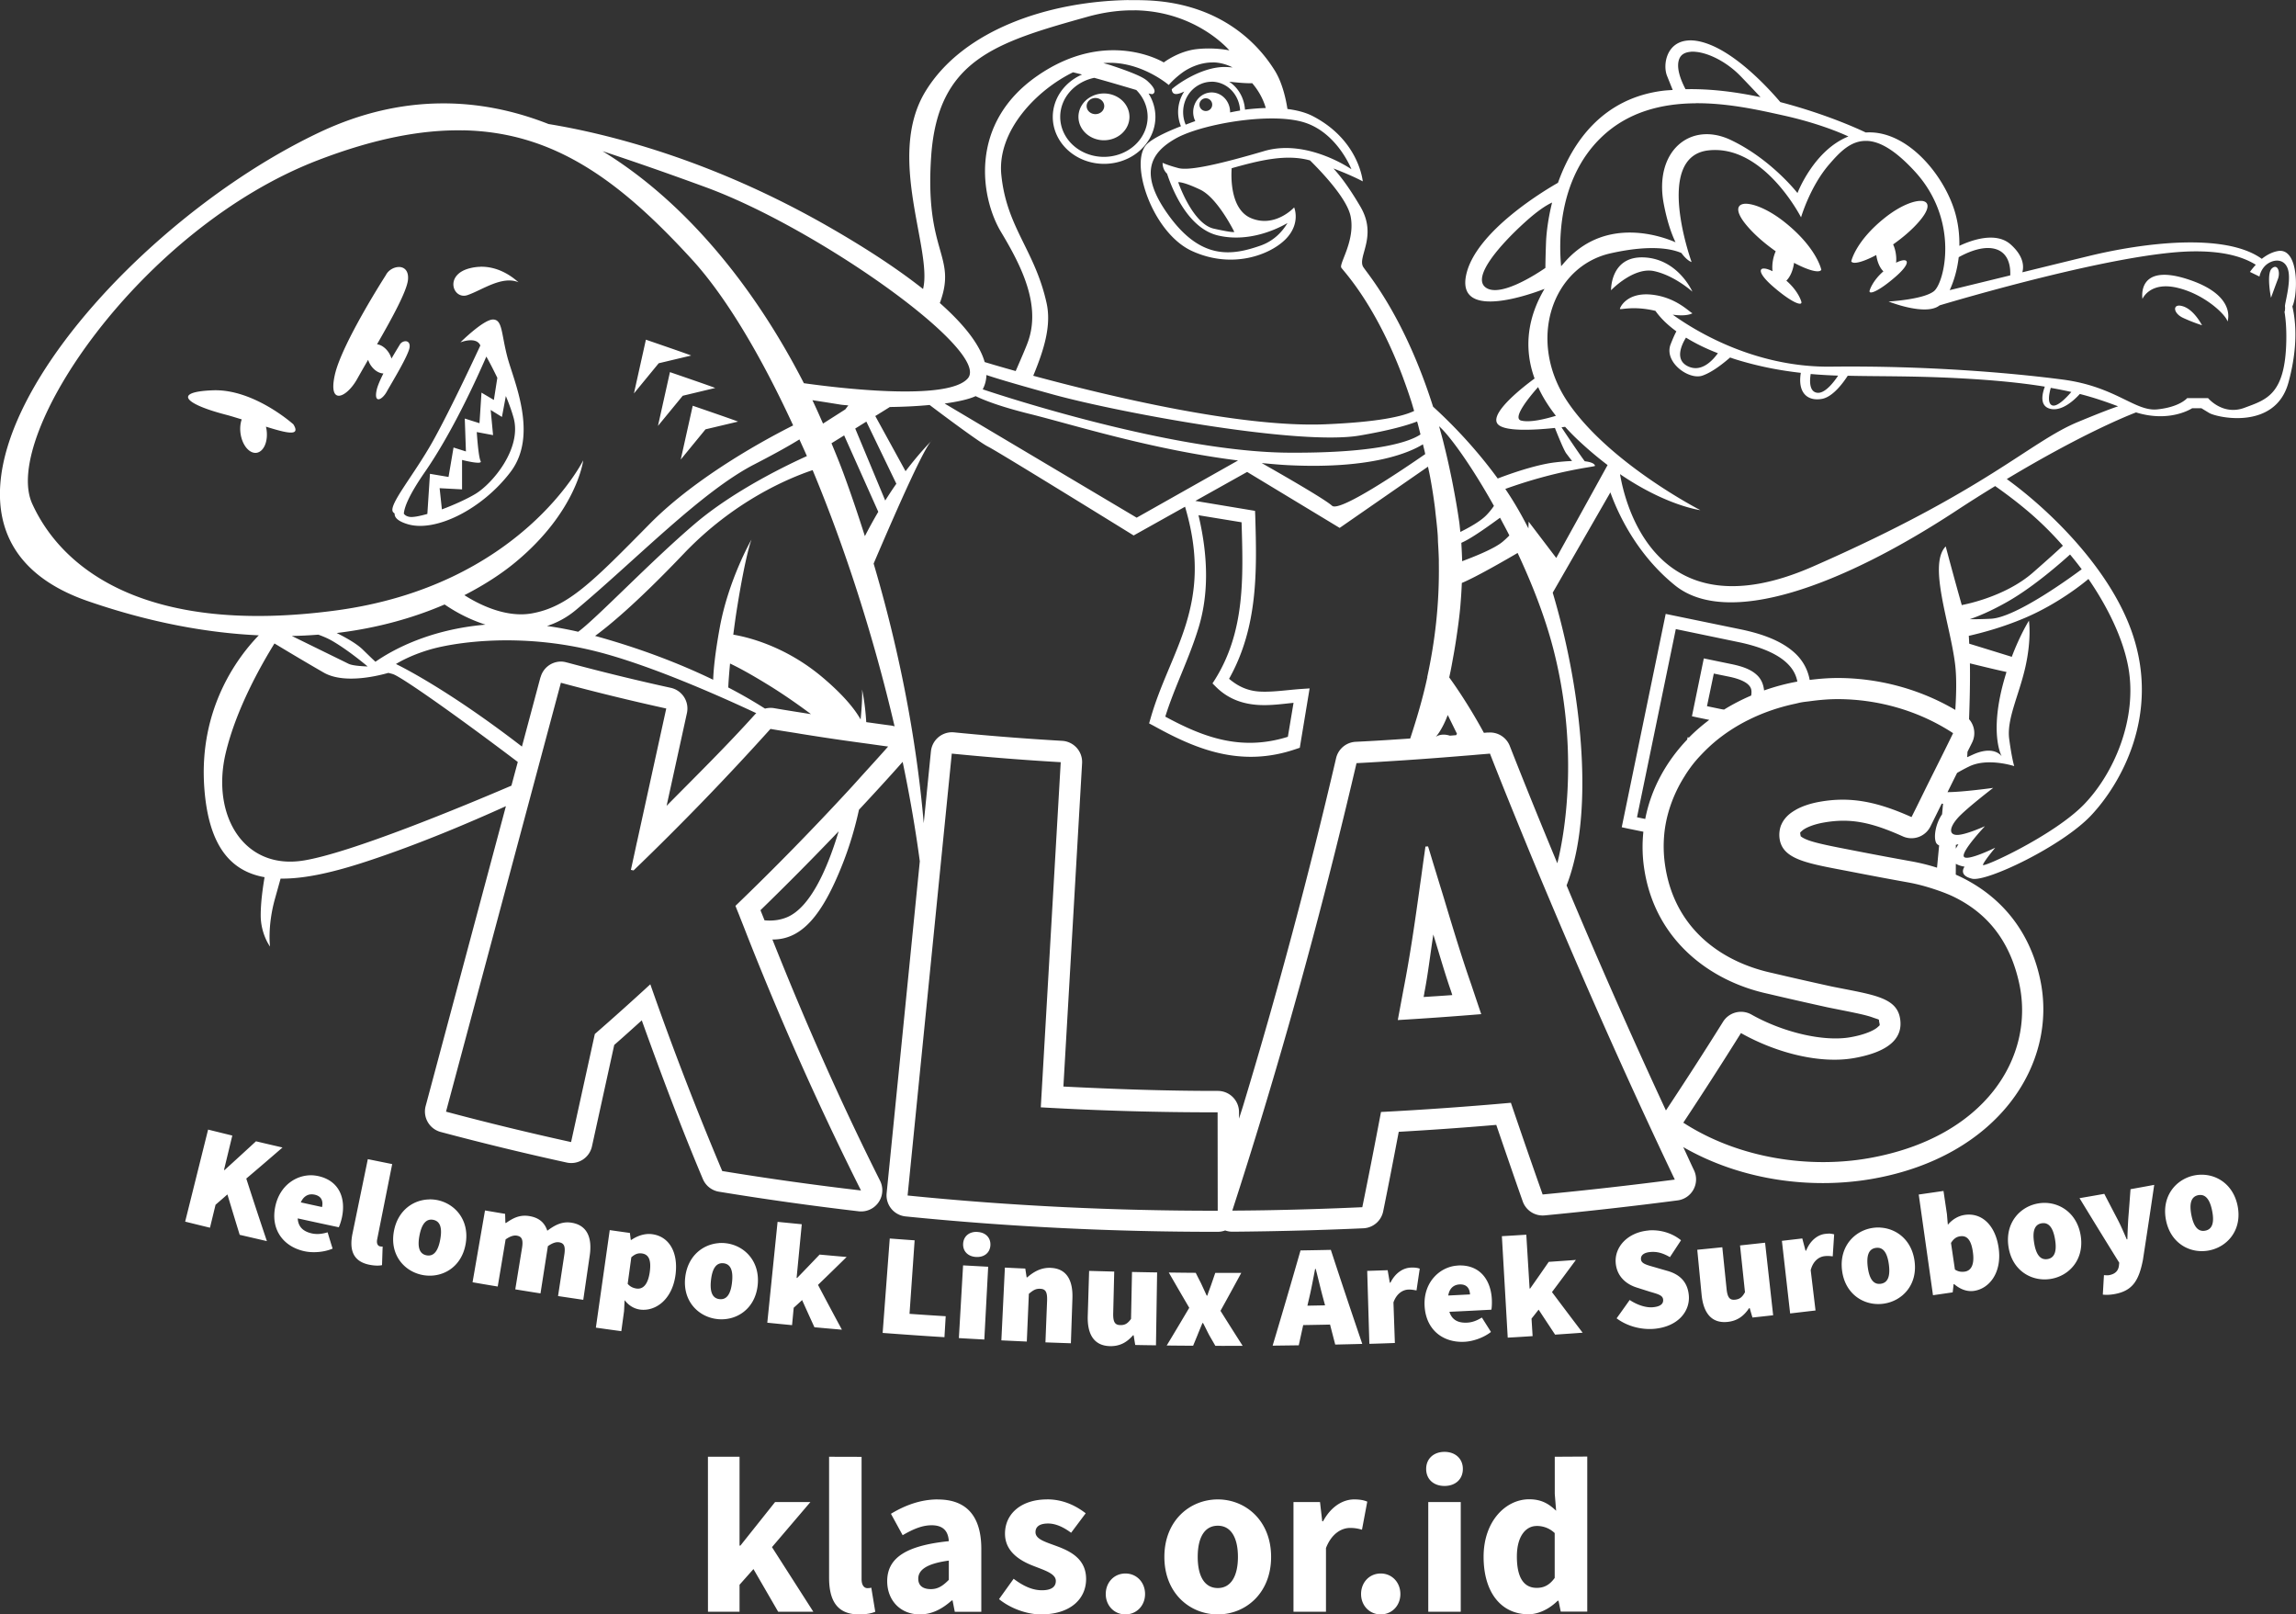 <?xml version="1.0" encoding="UTF-8" standalone="no"?>
<!-- Created with Inkscape (http://www.inkscape.org/) -->

<svg
   xmlns:dc="http://purl.org/dc/elements/1.1/"
   xmlns:cc="http://creativecommons.org/ns#"
   xmlns:rdf="http://www.w3.org/1999/02/22-rdf-syntax-ns#"
   xmlns:svg="http://www.w3.org/2000/svg"
   xmlns="http://www.w3.org/2000/svg"
   xmlns:sodipodi="http://sodipodi.sourceforge.net/DTD/sodipodi-0.dtd"
   xmlns:inkscape="http://www.inkscape.org/namespaces/inkscape"
   width="40.423mm"
   height="28.413mm"
   viewBox="0 0 40.423 28.413"
   version="1.1"
   id="svg8"
   inkscape:version="0.92.4 5da689c313, 2019-01-14"
   sodipodi:docname="model-2-monochrome.svg"
   inkscape:export-filename="./logo-putih.png"
   inkscape:export-xdpi="1885.0592"
   inkscape:export-ydpi="1885.0592">
  <rect x="0" y="0" width="40.423" height="28.413" fill="#333333" stroke="none"/>
  <defs
     id="defs2">
    <inkscape:path-effect
       effect="bend_path"
       id="path-effect2749"
       is_visible="true"
       bendpath="m 63.6,408.875 c 82.096,19.663 164.664,17.377 246.875,0"
       prop_scale="1"
       scale_y_rel="false"
       vertical="false"
       bendpath-nodetypes="cc" />
    <inkscape:path-effect
       effect="bend_path"
       id="path-effect1322"
       is_visible="true"
       bendpath="m 31.355,355.976 c 66.115,17.68 130.255,13.638 193.523,0"
       prop_scale="1"
       scale_y_rel="false"
       vertical="false"
       bendpath-nodetypes="cc" />
    <clipPath
       clipPathUnits="userSpaceOnUse"
       id="clipPath2047">
      <path
         style="fill:none;stroke:#000000;stroke-width:0.265px;stroke-linecap:butt;stroke-linejoin:miter;stroke-opacity:1"
         d="m -184.416,160.425 c 0,0 22.718,-8.553 39.823,-5.88 17.105,2.673 31.805,4.811 33.676,5.345 1.871,0.535 10.958,-0.802 11.76,-7.216 0.802,-6.414 1.871,-27.796 -4.811,-36.883 -6.682,-9.087 -32.874,-31.271 -32.874,-31.271 0,0 -11.225,-3.742 -16.571,-1.604 -5.345,2.138 -24.856,5.613 -26.192,15.234 -1.336,9.622 -0.535,12.562 -4.544,24.322 -4.009,11.76 -10.424,23.252 -9.087,26.46 1.336,3.207 2.673,9.622 4.811,11.76 2.138,2.138 4.009,-0.267 4.009,-0.267 z"
         id="path2049"
         inkscape:connector-curvature="0" />
    </clipPath>
  </defs>
  <sodipodi:namedview
     id="base"
     pagecolor="#ffffff"
     bordercolor="#666666"
     borderopacity="1.0"
     inkscape:pageopacity="0.0"
     inkscape:pageshadow="2"
     inkscape:zoom="1.7787898"
     inkscape:cx="-32.498379"
     inkscape:cy="-16.704545"
     inkscape:document-units="mm"
     inkscape:current-layer="layer1"
     showgrid="false"
     inkscape:window-width="1346"
     inkscape:window-height="724"
     inkscape:window-x="6"
     inkscape:window-y="30"
     inkscape:window-maximized="1"
     inkscape:snap-global="false"
     inkscape:pagecheckerboard="true" />
  <g
     inkscape:label="Layer 1"
     inkscape:groupmode="layer"
     id="layer1"
     transform="translate(-159.097,-32.031)">
    <path
       style="display:inline;opacity:1;vector-effect:none;fill:#ffffff;fill-opacity:1;stroke:none;stroke-width:0.984;stroke-linecap:round;stroke-linejoin:round;stroke-miterlimit:4;stroke-dasharray:none;stroke-dashoffset:0;stroke-opacity:0.996;marker:none;paint-order:stroke fill markers"
       d="m 178.967,32.032 c -1.415,0.023 -2.92,0.527 -3.578,1.61 -0.696,1.145 0.131,2.793 -0.041,3.476 -0.395,-0.312 -0.917,-0.667 -1.622,-1.073 -2.094,-1.208 -3.936,-1.661 -4.972,-1.831 -0.612,-0.241 -1.248,-0.37 -1.899,-0.363 -0.695,0.007 -1.406,0.167 -2.122,0.504 -3.815,1.799 -7.957,6.922 -4.088,8.257 1.113,0.384 2.115,0.56 3.008,0.602 -0.343,0.353 -1.062,1.267 -0.959,2.684 0.074,1.023 0.463,1.467 1.061,1.573 -0.029,0.173 -0.068,0.434 -0.068,0.672 0,0.328 0.164,0.549 0.164,0.549 0,0 -0.048,-0.356 0.086,-0.838 0.088,-0.314 0.084,-0.3 0.1,-0.358 0.434,0.006 0.953,-0.117 1.529,-0.307 0.912,-0.3 1.815,-0.686 2.438,-0.968 l -1.413,5.278 a 0.373,0.373 0 0 0 0.266,0.457 c 0.736,0.196 1.476,0.376 2.218,0.538 a 0.373,0.373 0 0 0 0.444,-0.285 l 0.392,-1.785 c 0.164,-0.143 0.324,-0.288 0.485,-0.433 0.336,0.934 0.684,1.865 1.075,2.792 a 0.373,0.373 0 0 0 0.283,0.224 c 0.818,0.134 1.638,0.249 2.46,0.345 a 0.373,0.373 0 0 0 0.377,-0.538 c -0.704,-1.403 -1.328,-2.821 -1.895,-4.246 0.515,0.004 0.877,-0.424 1.232,-1.321 0.135,-0.341 0.226,-0.662 0.292,-0.963 0.26,-0.279 0.518,-0.559 0.769,-0.843 0.123,0.588 0.225,1.174 0.302,1.75 l -0.584,5.843 a 0.373,0.373 0 0 0 0.332,0.408 c 1.83,0.184 3.666,0.273 5.499,0.271 a 0.373,0.373 0 0 0 0.129,-0.024 0.373,0.373 0 0 0 0.128,0.022 c 0.192,-9.79e-4 0.382,-0.004 0.574,-0.007 0.578,-0.01 1.155,-0.027 1.731,-0.053 a 0.373,0.373 0 0 0 0.349,-0.298 c 0.095,-0.466 0.185,-0.933 0.274,-1.4 0.573,-0.033 1.146,-0.073 1.717,-0.122 0.154,0.449 0.308,0.899 0.466,1.347 a 0.373,0.373 0 0 0 0.388,0.246 c 0.783,-0.075 1.563,-0.163 2.339,-0.264 a 0.373,0.373 0 0 0 0.289,-0.529 c -0.065,-0.136 -0.126,-0.273 -0.19,-0.409 1.04,0.597 2.276,0.744 3.334,0.558 2.204,-0.389 3.272,-2.019 2.949,-3.515 -0.194,-0.899 -0.742,-1.508 -1.485,-1.839 l 0.001,-0.191 c 0.069,0.04 0.154,0.051 0.154,0.051 0,0 -0.121,0.151 0.132,0.212 0.253,0.061 1.583,-0.571 2.095,-1.114 0.512,-0.543 1.224,-1.76 0.724,-3.211 -0.386,-1.122 -1.439,-2.153 -2.208,-2.71 1.31,-0.786 2.103,-1.107 2.276,-1.173 0.6,0.186 0.987,-0.073 0.987,-0.073 h 0.164 l 0.135,0.082 c 0.135,0.082 1.166,0.313 1.397,-0.535 0.127,-0.464 0.164,-0.932 0.069,-1.339 0.019,-0.042 0.036,-0.101 0.048,-0.184 0.048,-0.342 -0.01,-0.844 -0.304,-0.791 -0.109,0.02 -0.204,0.075 -0.282,0.137 -0.001,-7.41e-4 -0.002,-0.001 -0.003,-0.002 -0.323,-0.231 -0.843,-0.301 -1.402,-0.285 -0.559,0.017 -1.157,0.12 -1.634,0.236 -0.428,0.104 -0.676,0.165 -1.177,0.288 0.027,-0.1 0.029,-0.279 -0.203,-0.488 -0.266,-0.24 -0.713,-0.069 -0.906,0.022 0.003,-0.176 -0.015,-0.362 -0.066,-0.553 -0.177,-0.662 -0.841,-1.492 -1.582,-1.442 -0.142,-0.068 -0.707,-0.326 -1.504,-0.535 -0.185,-0.217 -0.755,-0.85 -1.305,-1.035 -0.124,-0.042 -0.229,-0.056 -0.317,-0.05 l -5.3e-4,4.95e-4 c -0.382,0.025 -0.45,0.427 -0.372,0.623 0.065,0.161 0.077,0.192 0.1,0.248 -0.053,0.004 -0.105,0.006 -0.158,0.012 -1.075,0.129 -1.608,0.907 -1.862,1.622 -0.156,0.088 -1.48,0.854 -1.622,1.65 -0.139,0.783 1.183,0.296 1.385,0.217 -0.283,0.478 -0.379,1.015 -0.175,1.578 -0.164,0.12 -0.77,0.582 -0.661,0.784 0.087,0.16 0.664,0.123 1.019,0.086 0.022,0.055 0.151,0.384 0.201,0.45 0.029,0.038 0.067,0.089 0.101,0.132 -0.085,0.003 -0.181,0.01 -0.306,0.025 -0.234,0.028 -0.595,0.127 -1.003,0.283 -0.403,-0.553 -0.838,-0.992 -1.138,-1.264 -0.506,-1.592 -1.145,-2.328 -1.228,-2.457 -0.114,-0.176 0.258,-0.538 -0.052,-1.065 -0.231,-0.393 -0.389,-0.578 -0.474,-0.671 0.342,0.13 0.516,0.227 0.516,0.227 0,0 -0.062,-0.724 -0.879,-1.148 -0.128,-0.066 -0.281,-0.105 -0.447,-0.126 -0.014,-0.09 -0.07,-0.434 -0.225,-0.68 -0.176,-0.279 -0.801,-1.19 -2.293,-1.234 -0.093,-0.003 -0.187,-0.003 -0.281,-0.002 z m 0.107,0.18 c 1.088,0.016 1.667,0.706 1.667,0.706 0,0 -0.256,-0.058 -0.578,-0.022 -0.322,0.037 -0.577,0.234 -0.577,0.234 0,0 -0.995,-0.614 -2.223,0.234 -1.228,0.848 -0.994,2.164 -0.643,2.749 0.351,0.585 0.717,1.289 0.469,1.951 -0.037,0.1 -0.123,0.298 -0.21,0.498 -0.337,-0.094 -0.472,-0.136 -0.546,-0.158 -0.071,-0.253 -0.286,-0.594 -0.79,-1.04 0.003,-0.007 0.007,-0.015 0.009,-0.022 0.292,-0.819 -0.278,-0.863 -0.161,-2.559 0.117,-1.696 1.126,-2.003 2.749,-2.456 0.304,-0.085 0.583,-0.118 0.834,-0.114 z m 9.787,0.73 c 0.03,-0.003 0.062,-0.002 0.097,0.002 0.228,0.023 0.541,0.176 0.788,0.432 0.185,0.192 0.282,0.296 0.346,0.365 -0.422,-0.09 -0.874,-0.15 -1.32,-0.14 -0.072,-0.138 -0.184,-0.392 -0.101,-0.553 0.033,-0.064 0.101,-0.098 0.19,-0.105 z m -8.41,0.187 h 5e-4 c 0.109,9.89e-4 0.226,0.029 0.346,0.088 -0.043,-0.002 -0.076,-0.006 -0.13,-0.007 -0.455,-0.005 -0.925,0.368 -0.941,0.393 0.01,0.114 0.104,0.094 0.22,0.039 a 0.589,0.628 0 0 0 -0.108,0.361 0.589,0.628 0 0 0 0.05,0.25 c -0.283,0.109 -0.509,0.224 -0.601,0.317 -0.315,0.315 0.093,1.558 0.795,1.879 0.702,0.322 1.367,0.073 1.645,-0.204 0.278,-0.278 0.154,-0.563 0.154,-0.563 0,0 -0.332,0.365 -0.756,0.19 -0.373,-0.154 -0.354,-0.736 -0.344,-0.88 0.489,-0.137 0.958,-0.255 1.38,-0.137 0.237,0.235 0.656,0.684 0.715,0.988 0.083,0.424 -0.207,0.827 -0.165,0.899 0.03,0.053 0.598,0.626 1.089,1.941 h -5e-4 c 0.045,0.122 0.091,0.25 0.134,0.385 5e-4,0.002 9.7e-4,0.003 0.002,0.004 0.02,0.061 0.038,0.128 0.058,0.192 -0.199,0.098 -0.636,0.196 -1.559,0.235 -1.495,0.064 -3.838,-0.5 -5.147,-0.854 0.201,-0.485 0.32,-0.897 0.234,-1.283 -0.207,-0.931 -0.703,-1.324 -0.796,-2.254 -0.077,-0.772 0.621,-1.492 1.262,-1.804 0.05,0.011 0.104,0.025 0.159,0.039 a 0.903,0.827 0 0 0 -0.515,0.745 0.903,0.827 0 0 0 0.904,0.827 0.903,0.827 0 0 0 0.903,-0.827 0.903,0.827 0 0 0 -0.121,-0.412 c 0.04,0.01 0.067,0.014 0.071,0.011 0.109,-0.052 -0.072,-0.212 -0.072,-0.212 -0.052,-0.052 -0.129,-0.119 -0.677,-0.3 -0.041,-0.013 -0.079,-0.022 -0.118,-0.033 0.636,-0.059 1.152,0.385 1.152,0.385 0,0 0.083,-0.103 0.238,-0.217 0.097,-0.071 0.299,-0.182 0.542,-0.18 z m -2.089,0.272 c 0.272,0.075 0.541,0.155 0.74,0.214 a 0.769,0.704 0 0 1 0.2,0.472 0.769,0.704 0 0 1 -0.769,0.705 0.769,0.704 0 0 1 -0.77,-0.705 0.769,0.704 0 0 1 0.599,-0.686 z m 2.066,0.068 a 0.502,0.535 0 0 1 0.502,0.508 c -0.059,0.009 -0.117,0.021 -0.176,0.033 a 0.325,0.346 0 0 0 0,-0.006 0.325,0.346 0 0 0 -0.325,-0.346 0.325,0.346 0 0 0 -0.325,0.346 0.325,0.346 0 0 0 0.037,0.159 c -0.061,0.02 -0.112,0.041 -0.169,0.062 a 0.502,0.535 0 0 1 -0.045,-0.22 0.502,0.535 0 0 1 0.502,-0.535 z m 0.308,0 c 0.152,0.016 0.304,0.031 0.407,0.026 0.145,0.169 0.21,0.335 0.239,0.437 -0.12,0.004 -0.242,0.013 -0.366,0.029 a 0.589,0.628 0 0 0 -0.28,-0.493 z m -2.203,0.207 a 0.45,0.412 0 0 0 -0.449,0.412 0.45,0.412 0 0 0 0.449,0.412 0.45,0.412 0 0 0 0.449,-0.412 0.45,0.412 0 0 0 -0.449,-0.412 z m -0.15,0.08 a 0.155,0.142 0 0 1 0.155,0.142 0.155,0.142 0 0 1 -0.155,0.142 0.155,0.142 0 0 1 -0.155,-0.142 0.155,0.142 0 0 1 0.155,-0.142 z m 1.943,0.005 a 0.112,0.112 0 0 1 0.113,0.112 0.112,0.112 0 0 1 -0.113,0.112 0.112,0.112 0 0 1 -0.112,-0.112 0.112,0.112 0 0 1 0.112,-0.112 z m 8.619,0.087 c 0.581,-0.005 1.142,0.125 1.537,0.212 0.591,0.13 0.992,0.296 1.158,0.373 -0.611,0.243 -0.897,0.996 -0.897,0.996 0,0 -0.463,-0.597 -1.176,-0.935 -0.713,-0.337 -1.359,0.202 -1.176,1.137 0.06,0.307 0.133,0.514 0.205,0.664 -0.229,-0.099 -1.188,-0.454 -1.903,0.297 -0.039,0.041 -0.075,0.083 -0.111,0.125 -0.036,-0.374 -0.078,-1.515 0.71,-2.271 0.472,-0.453 1.072,-0.592 1.653,-0.597 z m -7.461,0.268 c 0.203,-1.14e-4 0.391,0.018 0.542,0.06 0.607,0.168 0.864,0.834 0.864,0.834 0,0 -0.781,-0.543 -1.536,-0.32 -0.755,0.222 -1.313,0.352 -1.509,0.3 -0.196,-0.052 -0.279,-0.093 -0.279,-0.093 0,0 -0.009,0.109 0.078,0.191 0.095,0.288 0.37,0.964 0.898,1.088 0.553,0.13 1.057,-0.124 1.222,-0.219 -0.088,0.147 -0.236,0.314 -0.477,0.398 -0.483,0.168 -1.023,0.264 -1.593,-0.504 -0.57,-0.768 -0.336,-1.134 0.102,-1.382 0.329,-0.186 1.077,-0.352 1.687,-0.353 z m -14.229,0.209 c 1.622,0.032 2.781,0.917 4.018,2.266 0.596,0.65 1.214,1.684 1.788,2.928 -0.417,0.209 -1.683,0.88 -2.524,1.732 -1.008,1.022 -1.436,1.46 -2.072,1.576 -0.484,0.088 -0.98,-0.184 -1.192,-0.32 0.361,-0.185 0.662,-0.384 0.893,-0.575 1.09,-0.899 1.199,-1.798 1.199,-1.798 0,0 -1.09,2.207 -4.36,2.643 -3.27,0.436 -4.796,-0.681 -5.341,-1.88 -0.545,-1.199 1.908,-4.851 5.041,-6.05 0.979,-0.375 1.812,-0.536 2.549,-0.521 z m 24.712,0.186 h 0.001 c 0.219,0.009 0.486,0.153 0.837,0.533 0.8,0.868 0.525,1.961 0.342,2.111 -0.183,0.149 -0.8,0.183 -0.8,0.183 0,0 0.655,0.263 0.898,0.068 0.361,-0.108 3.132,-0.924 4.434,-0.95 0.515,-0.01 0.878,0.077 1.133,0.235 -0.062,0.068 -0.103,0.126 -0.103,0.126 l 0.168,0.082 c 0,0 0.024,-0.154 0.159,-0.236 0.135,-0.082 0.313,-0.063 0.352,0.149 0.039,0.212 -0.067,0.564 -0.062,0.612 0.006,0.046 -0.004,0.087 -0.005,0.09 -7.9e-4,8.6e-5 -0.002,5.03e-4 -0.003,5.03e-4 -2.4e-4,1.6e-5 -7.9e-4,0 -0.001,0 0.027,0.161 0.036,0.336 0.032,0.522 -0.02,0.947 -0.354,1.029 -0.736,1.172 -0.382,0.143 -0.641,-0.17 -0.641,-0.17 h -0.368 c 0,0 -0.129,0.157 -0.525,0.198 -0.395,0.041 -0.729,-0.402 -1.67,-0.525 -0.941,-0.123 -2.422,-0.246 -4.08,-0.227 -1.384,0.016 -2.451,-0.676 -2.782,-0.915 0.257,0.037 0.347,-0.025 0.347,-0.025 -0.053,-0.019 -0.289,-0.284 -0.723,-0.328 -0.434,-0.043 -0.554,0.227 -0.554,0.251 0,0.023 0.233,-0.059 0.625,0.035 0.068,0.096 0.178,0.222 0.369,0.361 -0.023,0.042 -0.053,0.104 -0.101,0.227 -0.123,0.314 0.32,0.634 0.559,0.552 0.181,-0.062 0.38,-0.226 0.488,-0.319 0.035,0.012 0.068,0.024 0.104,0.035 0.414,0.127 0.78,0.194 1.141,0.235 -0.06,0.358 0.124,0.504 0.374,0.458 0.189,-0.035 0.368,-0.277 0.452,-0.407 0.545,0.013 1.136,0.002 1.918,0.042 0.65,0.033 1.148,0.084 1.552,0.15 -0.047,0.126 -0.098,0.342 0.096,0.39 0.205,0.05 0.423,-0.154 0.52,-0.261 0.255,0.065 0.468,0.14 0.674,0.217 -0.104,0.034 -0.298,0.106 -0.701,0.273 -0.859,0.354 -1.595,1.199 -4.676,2.549 -2.772,1.214 -3.311,-1.14 -3.392,-1.628 0.819,0.559 1.415,0.634 1.415,0.634 0,0 -1.6,-0.819 -2.333,-1.899 -0.733,-1.08 -0.279,-2.391 0.752,-2.622 0.727,-0.163 1.092,-0.073 1.247,-0.005 0.101,0.139 0.179,0.159 0.179,0.159 0,0 -0.674,-1.86 0.299,-1.966 0.974,-0.106 1.628,1.179 1.628,1.179 0,0 0.157,-0.539 0.491,-0.927 0.188,-0.219 0.387,-0.43 0.668,-0.418 z m -22.261,0.181 c 0.45,0.149 1.018,0.342 1.812,0.633 1.976,0.722 5.028,2.889 4.619,3.365 -0.353,0.412 -2.332,0.164 -2.887,0.086 -0.909,-1.772 -2.138,-3.226 -3.544,-4.084 z m 10.134,0.546 c 0,0 0.081,-0.015 0.388,0.131 0.307,0.146 0.599,0.742 0.599,0.742 0,0 0.022,0.029 -0.358,-0.055 -0.38,-0.084 -0.629,-0.819 -0.629,-0.819 z m 13.09,0.33 c -0.136,-0.011 -0.387,0.088 -0.648,0.296 -0.521,0.415 -0.592,0.768 -0.592,0.768 0.034,0.059 0.216,0.007 0.44,-0.112 a 0.338,0.172 80.576 0 0 0.004,0.023 0.338,0.172 80.576 0 0 0.122,0.264 c -0.192,0.167 -0.239,0.328 -0.239,0.328 -0.04,0.097 0.142,0.04 0.464,-0.243 0.281,-0.247 0.216,-0.345 -0.002,-0.237 a 0.338,0.172 80.576 0 0 -0.006,-0.169 0.338,0.172 80.576 0 0 -0.046,-0.153 c 0.162,-0.114 0.325,-0.25 0.455,-0.4 0.203,-0.234 0.183,-0.355 0.047,-0.366 z m -6.507,0.028 c -0.068,0.273 -0.098,0.516 -0.106,0.682 -0.007,0.184 -0.011,0.336 -0.012,0.469 -0.16,0.11 -0.77,0.506 -1.031,0.357 -0.3,-0.17 0.245,-0.777 0.675,-1.165 0.232,-0.21 0.381,-0.3 0.474,-0.343 z m 3.389,0.022 c -0.147,0.013 -0.168,0.145 0.053,0.4 0.142,0.164 0.318,0.311 0.495,0.436 a 0.188,0.369 9.424 0 0 -0.05,0.166 0.188,0.369 9.424 0 0 -0.006,0.185 c -0.238,-0.118 -0.31,-0.011 -0.003,0.259 0.352,0.308 0.55,0.371 0.506,0.265 0,0 -0.05,-0.176 -0.26,-0.358 a 0.188,0.369 9.424 0 0 0.132,-0.288 0.188,0.369 9.424 0 0 0.003,-0.026 c 0.245,0.13 0.444,0.187 0.481,0.123 0,0 -0.077,-0.386 -0.646,-0.839 -0.284,-0.226 -0.558,-0.334 -0.707,-0.323 h -5.3e-4 z m 4.31,0.779 c 0.042,0.002 0.083,0.009 0.122,0.022 0.234,0.079 0.251,0.334 0.245,0.459 -0.424,0.104 -0.984,0.24 -1.066,0.26 0.073,-0.156 0.133,-0.355 0.159,-0.58 0.121,-0.067 0.338,-0.17 0.54,-0.161 z m -6.078,0.165 c -0.598,-0.029 -0.583,0.578 -0.583,0.578 0,0 0.395,-0.414 0.757,-0.337 0.361,0.077 0.675,0.362 0.675,0.362 0,0 -0.25,-0.574 -0.848,-0.603 z m -20.489,0.165 c -0.055,0.001 -0.111,0.008 -0.171,0.022 -0.477,0.109 -0.313,0.565 -0.055,0.476 0.259,-0.089 0.606,-0.347 0.899,-0.225 -0.036,-0.024 -0.291,-0.282 -0.674,-0.274 z m 31.606,0.002 c -0.018,-0.004 -0.041,0.004 -0.066,0.027 -0.101,0.092 -0.015,0.516 -0.015,0.516 0,0 0.073,-0.202 0.121,-0.328 0.036,-0.094 0.015,-0.204 -0.04,-0.215 z m -33.032,0.002 c -0.089,-0.004 -0.193,0.052 -0.238,0.141 v 5.02e-4 c 0,0 -0.776,1.205 -0.899,1.757 -0.123,0.552 0.211,0.402 0.395,0.069 0.035,-0.063 0.128,-0.226 0.191,-0.334 a 0.278,0.193 58.313 0 0 0.032,0.073 0.278,0.193 58.313 0 0 0.237,0.167 c -0.054,0.108 -0.101,0.213 -0.118,0.289 -0.055,0.249 0.095,0.181 0.178,0.03 0.083,-0.15 0.39,-0.648 0.402,-0.786 0.012,-0.138 -0.135,-0.117 -0.175,-0.037 0,0 -0.075,0.122 -0.145,0.242 a 0.278,0.193 58.313 0 0 -0.037,-0.087 0.278,0.193 58.313 0 0 -0.217,-0.165 c 0.256,-0.445 0.527,-0.936 0.545,-1.137 0.014,-0.153 -0.061,-0.219 -0.151,-0.223 z m 31.065,0.137 c -0.451,0.005 -0.377,0.424 -0.377,0.424 0,0 0.13,-0.314 0.621,-0.194 0.491,0.119 0.859,0.488 0.876,0.593 0,0 0.177,-0.467 -0.716,-0.75 -0.167,-0.053 -0.299,-0.074 -0.403,-0.073 z m 0.274,0.542 c -0.122,-0.004 -0.097,0.141 0.064,0.216 0.184,0.085 0.334,0.13 0.334,0.13 -0.02,-0.034 -0.149,-0.276 -0.337,-0.334 -0.023,-0.007 -0.044,-0.011 -0.061,-0.012 z m -29.689,0.245 c -0.167,-0.004 -0.576,0.402 -0.576,0.402 0,0 0.279,-0.112 0.351,0.055 0,0 -0.497,1.076 -0.831,1.676 -0.334,0.6 -0.79,1.13 -0.708,1.253 0.007,0.012 0.021,0.02 0.03,0.03 -0.004,0.065 0.051,0.134 0.235,0.188 0.49,0.143 1.308,-0.266 1.805,-0.92 0.497,-0.654 0.054,-1.608 -0.055,-2.023 -0.109,-0.416 -0.085,-0.658 -0.252,-0.661 z m 21.002,0.319 c 0.151,0.093 0.332,0.186 0.561,0.274 -0.088,0.122 -0.286,0.344 -0.524,0.232 -0.244,-0.114 -0.114,-0.384 -0.037,-0.507 z m -18.312,0.035 -0.211,0.947 0.436,-0.531 0.572,-0.136 c -0.041,-0.02 -0.797,-0.279 -0.797,-0.279 z m -2.809,0.299 c 0.057,0.102 0.101,0.185 0.193,0.373 l -0.061,0.39 -0.218,-0.129 -0.035,0.538 -0.259,-0.082 0.02,0.579 -0.218,-0.069 -0.088,0.518 -0.327,-0.055 -0.046,0.706 c -0.136,0.038 -0.257,0.064 -0.322,0.05 -0.047,-0.01 -0.075,-0.03 -0.092,-0.055 0.01,-0.119 0.093,-0.332 0.372,-0.735 0.475,-0.687 0.894,-1.601 1.081,-2.031 z m 3.232,0.273 -0.211,0.947 0.436,-0.531 0.572,-0.137 c -0.041,-0.02 -0.797,-0.279 -0.797,-0.279 z m 20.084,0.033 c 0.159,0.014 0.319,0.023 0.483,0.029 -0.078,0.117 -0.234,0.321 -0.371,0.301 -0.147,-0.021 -0.128,-0.232 -0.112,-0.33 z m -14.512,0.018 c 0.136,0.046 0.403,0.13 1.174,0.343 1.143,0.315 4.321,0.906 5.398,0.722 0.542,-0.093 0.843,-0.182 1.01,-0.247 0.006,0.018 0.011,0.035 0.016,0.054 0.015,0.056 0.029,0.116 0.044,0.174 -0.166,0.112 -0.698,0.331 -2.318,0.321 -2.044,-0.012 -5.043,-0.999 -5.389,-1.115 0.031,-0.061 0.062,-0.141 0.065,-0.253 z m 9.713,0.213 c 0.076,0.167 0.18,0.335 0.313,0.505 -0.144,0.043 -0.441,0.126 -0.611,0.084 -0.166,-0.041 0.149,-0.422 0.298,-0.59 z m 9.025,0.013 h 5.2e-4 c 0.129,0.023 0.25,0.047 0.362,0.072 -0.081,0.094 -0.25,0.274 -0.34,0.235 -0.085,-0.037 -0.05,-0.208 -0.022,-0.307 z m -32.356,0.043 c -0.722,0.027 -0.484,0.245 0.225,0.429 0.097,0.025 0.188,0.055 0.282,0.083 a 0.375,0.232 81.921 0 0 -0.021,0.249 0.375,0.232 81.921 0 0 0.282,0.339 0.375,0.232 81.921 0 0 0.176,-0.404 0.375,0.232 81.921 0 0 -0.011,-0.056 c 0.369,0.115 0.618,0.176 0.483,-0.041 0,0 -0.695,-0.626 -1.417,-0.599 z m 5.157,0.101 c 0.054,0.129 0.102,0.26 0.136,0.382 0.15,0.538 -0.368,1.158 -0.674,1.342 -0.145,0.087 -0.37,0.19 -0.588,0.271 l -0.04,-0.373 0.395,0.021 v -0.518 c 0,0 0.368,0.095 0.327,0.02 -0.041,-0.075 -0.068,-0.511 -0.068,-0.511 l 0.287,0.054 -0.042,-0.443 0.198,0.123 z m 8.269,9.79e-4 c 0.15,0.072 0.426,0.183 0.958,0.315 0.751,0.186 2.133,0.626 3.664,0.818 l -1.785,1.007 -3.381,-2.009 c 0.232,-0.032 0.427,-0.075 0.545,-0.13 z m -2.872,0.072 c 0.174,0.027 0.174,0.026 0.489,0.077 0.041,0.007 0.096,0.01 0.144,0.015 -0.015,0.018 -0.032,0.042 -0.054,0.07 -0.131,0.084 -0.262,0.167 -0.392,0.25 -0.061,-0.138 -0.122,-0.277 -0.187,-0.412 z m 2.066,0.086 c 0.188,0.142 0.868,0.653 1.029,0.733 0.184,0.092 2.561,1.562 2.561,1.562 l 0.905,-0.506 0.012,0.042 c 0.245,0.852 0.175,1.466 0.004,2.025 -0.172,0.558 -0.453,1.06 -0.623,1.658 l -0.026,0.089 0.083,0.044 c 0.732,0.405 1.527,0.743 2.504,0.407 l 0.066,-0.022 0.173,-1.045 -0.147,0.01 c -0.255,0.018 -0.504,0.058 -0.728,0.046 -0.203,-0.011 -0.376,-0.083 -0.543,-0.225 0.513,-0.915 0.489,-1.903 0.461,-2.861 l -0.004,-0.095 -1.051,-0.175 0.912,-0.51 1.629,0.985 1.555,-1.078 c 0.015,0.073 0.031,0.141 0.044,0.217 0.031,0.168 0.056,0.334 0.077,0.495 0.005,0.038 0.008,0.073 0.012,0.111 0.014,0.118 0.027,0.235 0.036,0.349 0.005,0.053 0.005,0.104 0.007,0.156 0.007,0.104 0.012,0.209 0.015,0.311 5.1e-4,0.02 -2.3e-4,0.039 0,0.059 0.011,0.73 -0.071,1.393 -0.204,2.004 l 0.002,0.002 c -0.083,0.383 -0.189,0.737 -0.302,1.081 -0.321,0.022 -0.641,0.043 -0.961,0.058 a 0.373,0.373 0 0 0 -0.344,0.288 c -0.478,2.048 -1.022,4.09 -1.638,6.122 -0.023,0.075 -0.048,0.149 -0.071,0.224 V 51.607 a 0.373,0.373 0 0 0 -0.374,-0.374 c -0.907,7.41e-4 -1.812,-0.031 -2.718,-0.077 l 0.329,-5.691 a 0.373,0.373 0 0 0 -0.351,-0.394 c -0.635,-0.037 -1.268,-0.086 -1.9,-0.149 a 0.373,0.373 0 0 0 -0.002,0 0.373,0.373 0 0 0 -0.038,-0.002 0.373,0.373 0 0 0 -0.37,0.336 0.373,0.373 0 0 0 -0.002,0.017 l -0.125,1.247 c -0.097,-1.128 -0.333,-2.714 -0.882,-4.569 0.463,-1.083 0.907,-2.076 1.028,-2.169 0,0 -0.197,0.19 -0.466,0.543 l -0.533,-0.971 c 0.077,-0.047 0.164,-0.101 0.256,-0.159 0.237,-0.003 0.477,-0.014 0.705,-0.036 z m -4.173,0.012 -0.211,0.947 0.436,-0.532 0.573,-0.136 c -0.041,-0.02 -0.797,-0.279 -0.797,-0.279 z m 3.057,0.279 0.528,1.094 c -0.064,0.09 -0.129,0.19 -0.196,0.295 l -0.528,-1.267 c 0.068,-0.042 0.133,-0.083 0.196,-0.122 z m 10.082,0.081 c 0.182,0.158 0.568,0.689 0.967,1.403 -0.035,0.051 -0.076,0.104 -0.13,0.16 -0.108,0.112 -0.301,0.218 -0.461,0.298 -0.007,-0.054 -0.011,-0.109 -0.018,-0.162 -0.034,-0.239 -0.074,-0.463 -0.116,-0.68 -0.011,-0.059 -0.023,-0.115 -0.035,-0.173 -0.036,-0.172 -0.073,-0.338 -0.113,-0.496 -0.009,-0.037 -0.018,-0.076 -0.028,-0.113 -0.021,-0.081 -0.043,-0.159 -0.065,-0.237 z m 2.22,0.011 c 0.056,0.061 0.113,0.122 0.176,0.183 0.198,0.191 0.389,0.351 0.572,0.49 -0.023,0.041 -0.421,0.764 -0.904,1.635 l -0.486,-0.639 -0.004,0.119 c -0.124,-0.245 -0.26,-0.479 -0.407,-0.695 0.928,-0.333 1.551,-0.384 1.579,-0.405 0,0 0.007,-0.061 -0.18,-0.082 -0.097,-0.128 -0.347,-0.503 -0.409,-0.598 0.035,-0.004 0.038,-0.005 0.062,-0.008 z m -12.693,0.151 0.601,1.345 c -0.079,0.133 -0.158,0.277 -0.236,0.428 -0.116,-0.364 -0.24,-0.734 -0.381,-1.116 -0.065,-0.175 -0.136,-0.347 -0.207,-0.519 0.068,-0.042 0.139,-0.086 0.223,-0.138 z m -0.787,0.072 c 0.044,0.098 0.088,0.192 0.131,0.292 -0.317,0.143 -1.271,0.595 -1.967,1.187 -0.78,0.663 -1.734,1.667 -2.059,1.905 -0.19,-0.043 -0.374,-0.078 -0.55,-0.101 0.172,-0.056 0.343,-0.144 0.509,-0.282 1.06,-0.886 2.206,-2.081 3.141,-2.563 0.411,-0.212 0.644,-0.346 0.795,-0.44 z m 10.977,0.085 c 0.01,0.043 0.021,0.084 0.031,0.128 0.004,0.014 0.006,0.03 0.009,0.044 -0.403,0.279 -1.51,1.028 -1.64,0.909 -0.129,-0.118 -0.911,-0.565 -1.238,-0.751 0.17,0.015 0.34,0.032 0.512,0.039 1.433,0.064 2.09,-0.225 2.325,-0.369 z m -10.745,0.454 c 0.572,1.37 1.075,2.934 1.443,4.51 a 0.373,0.373 0 0 0 -0.067,-0.015 c -0.144,-0.018 -0.288,-0.04 -0.432,-0.059 -0.022,-0.361 -0.074,-0.575 -0.074,-0.575 0.007,0.112 -0.004,0.306 -0.025,0.528 -0.097,-0.172 -0.287,-0.417 -0.669,-0.74 -0.668,-0.564 -1.346,-0.715 -1.573,-0.753 0.02,-0.152 0.04,-0.306 0.07,-0.49 0.154,-0.954 0.251,-1.185 0.251,-1.185 0,0 -0.405,0.703 -0.559,1.551 -0.085,0.465 -0.11,0.747 -0.116,0.918 -0.546,-0.264 -1.236,-0.539 -2.079,-0.772 0.216,-0.157 0.708,-0.552 1.56,-1.446 0.883,-0.926 1.839,-1.327 2.27,-1.472 z m 20.82,0.281 c 0.17,0.12 0.351,0.254 0.546,0.417 0.228,0.19 0.446,0.404 0.646,0.633 -0.1,0.093 -0.261,0.239 -0.527,0.472 -0.505,0.442 -1.249,0.571 -1.249,0.571 l -0.002,0.009 c -0.137,-0.48 -0.285,-1.04 -0.285,-1.04 -0.317,0.324 0.085,1.38 0.167,2.089 0.027,0.236 0.019,0.516 0.002,0.789 -0.65,-0.382 -1.37,-0.558 -2.051,-0.562 h -5.3e-4 -5.3e-4 c -0.174,-7.4e-4 -0.344,0.013 -0.512,0.034 -0.035,-0.195 -0.133,-0.36 -0.276,-0.487 -0.231,-0.205 -0.563,-0.325 -0.938,-0.403 l -1.321,-0.272 -0.774,3.755 0.111,0.024 0.27,0.055 c -0.021,0.202 -0.019,0.409 0.01,0.618 0.178,1.282 1.16,2.011 2.174,2.232 0.348,0.082 0.696,0.161 1.046,0.238 a 0.373,0.373 0 0 0 0.008,0.002 c 0.364,0.074 0.645,0.124 0.791,0.176 0.146,0.053 0.112,0.027 0.122,0.077 0.014,0.075 0.019,0.055 -0.028,0.098 -0.046,0.043 -0.197,0.127 -0.478,0.176 -0.463,0.082 -1.174,-0.079 -1.744,-0.4 a 0.373,0.373 0 0 0 -0.499,0.129 c -0.326,0.522 -0.662,1.042 -1.005,1.56 -0.61,-1.313 -1.192,-2.634 -1.749,-3.961 0.051,-0.13 0.101,-0.286 0.149,-0.495 0.269,-1.168 0.106,-2.983 -0.393,-4.658 l 1.015,-1.765 c 0.124,0.346 0.45,1.08 1.136,1.635 0.927,0.75 2.931,0.013 4.948,-1.309 0.242,-0.159 0.471,-0.303 0.69,-0.437 z m -14.026,0.513 0.758,0.124 c 0.029,0.969 0.063,1.91 -0.462,2.758 l -0.05,0.078 0.067,0.067 c 0.226,0.222 0.493,0.299 0.752,0.313 0.208,0.011 0.41,-0.018 0.608,-0.038 l -0.1,0.598 c -0.825,0.258 -1.49,0.007 -2.158,-0.355 0.164,-0.526 0.414,-1.004 0.584,-1.559 0.167,-0.542 0.189,-1.196 0,-1.988 z m 5.308,0.044 h 5e-4 c 0.055,0.103 0.11,0.204 0.164,0.312 -0.03,0.031 -0.067,0.067 -0.114,0.107 -0.15,0.129 -0.53,0.276 -0.717,0.346 -9e-5,-0.005 -5e-4,-0.009 -5e-4,-0.014 -0.002,-0.08 -0.006,-0.158 -0.01,-0.236 -0.002,-0.024 -0.002,-0.049 -0.004,-0.073 l 0.048,-0.023 c 0.172,-0.084 0.465,-0.296 0.633,-0.419 z m 0.31,0.62 c 0.249,0.532 0.477,1.106 0.626,1.68 0.441,1.697 0.229,3.164 0.073,3.782 -0.286,-0.687 -0.566,-1.375 -0.837,-2.065 a 0.373,0.373 0 0 0 -0.384,-0.235 l 0.002,-0.002 c -0.025,0.002 -0.049,0.004 -0.074,0.006 -0.247,-0.454 -0.485,-0.803 -0.61,-0.975 0.007,-0.034 0.015,-0.069 0.022,-0.103 0.015,-0.073 0.028,-0.146 0.041,-0.219 0.026,-0.139 0.049,-0.278 0.069,-0.416 0.025,-0.171 0.048,-0.341 0.063,-0.508 9.7e-4,-0.012 0.002,-0.024 0.003,-0.037 0.009,-0.107 0.016,-0.212 0.021,-0.317 9.8e-4,-0.021 0.002,-0.042 0.003,-0.063 0.264,-0.108 0.884,-0.47 0.982,-0.528 z m 9.726,0.027 c 0.071,0.086 0.14,0.172 0.205,0.26 -0.125,0.093 -1.147,0.85 -1.599,0.871 -0.164,0.008 -0.278,0.009 -0.372,0.008 0.147,-0.05 0.371,-0.14 0.677,-0.315 0.471,-0.27 0.958,-0.706 1.089,-0.824 z m 0.324,0.431 c 0.358,0.522 0.616,1.072 0.703,1.56 0.161,0.904 -0.255,1.867 -0.784,2.411 -0.529,0.544 -1.794,1.124 -1.777,1.061 0.017,-0.063 0.217,-0.302 0.217,-0.302 0,0 -0.508,0.25 -0.553,0.156 -0.045,-0.093 0.372,-0.535 0.372,-0.535 0,0 -0.349,0.159 -0.495,0.154 -0.146,-0.004 -0.128,-0.135 0.015,-0.297 0.142,-0.161 0.625,-0.531 0.625,-0.531 0,0 -0.529,0.074 -0.804,0.075 0.056,-0.113 0.112,-0.226 0.168,-0.338 0.065,-0.038 0.136,-0.077 0.215,-0.115 0.328,-0.158 0.791,-0.005 0.791,-0.005 0,0 -0.041,-0.125 -0.088,-0.475 -0.048,-0.35 0.17,-0.766 0.284,-1.267 0.113,-0.501 0.063,-0.818 0.063,-0.818 0,0 -0.152,0.24 -0.302,0.636 -0.14,-0.043 -0.481,-0.149 -0.749,-0.231 -0.003,-0.046 -0.004,-0.097 -0.008,-0.138 0.236,-0.054 0.596,-0.149 0.991,-0.317 0.587,-0.25 1.036,-0.616 1.118,-0.686 z m -28.941,0.449 c 0.103,0.069 0.345,0.233 0.719,0.355 -0.991,0.085 -1.642,0.448 -1.937,0.653 -0.045,-0.042 -0.06,-0.055 -0.224,-0.215 -0.105,-0.102 -0.285,-0.204 -0.458,-0.291 0.741,-0.089 1.374,-0.276 1.899,-0.502 z m 21.676,0.433 1.098,0.228 c 0.356,0.073 0.654,0.189 0.835,0.349 0.11,0.097 0.181,0.208 0.207,0.347 -0.204,0.037 -0.399,0.09 -0.586,0.156 -0.01,-0.1 -0.046,-0.192 -0.115,-0.261 -0.106,-0.106 -0.259,-0.161 -0.456,-0.202 l -0.49,-0.101 -0.209,1.018 0.11,0.024 0.195,0.04 c -0.128,0.097 -0.248,0.199 -0.357,0.311 l -0.024,-0.005 -0.008,0.041 c -0.378,0.397 -0.638,0.877 -0.738,1.397 l -0.145,-0.03 z m -23.897,0.099 c 0.08,0.029 0.159,0.062 0.23,0.102 0.275,0.157 0.575,0.406 0.636,0.457 -0.126,-0.005 -0.274,-0.016 -0.338,-0.048 -0.089,-0.044 -0.749,-0.367 -0.997,-0.489 0.161,-0.003 0.317,-0.011 0.469,-0.023 z m 3.469,0.101 c 0.427,0.01 0.916,0.064 1.437,0.197 0.893,0.228 2.048,0.73 2.802,1.083 a 0.373,0.373 0 0 0 -0.029,0.029 c -0.493,0.547 -1.026,1.072 -1.55,1.602 l 0.358,-1.633 a 0.373,0.373 0 0 0 -0.284,-0.444 c -0.608,-0.133 -1.213,-0.281 -1.813,-0.442 a 0.373,0.373 0 0 0 -0.013,-0.003 c -0.005,-9.79e-4 -0.007,-0.003 -0.012,-0.003 a 0.373,0.373 0 0 0 -0.084,-0.014 0.373,0.373 0 0 0 -0.253,0.089 0.373,0.373 0 0 0 -0.118,0.188 h -0.002 l -0.326,1.219 c -1.367,-1.054 -2.218,-1.453 -2.218,-1.453 0,0 0.232,-0.15 0.613,-0.259 0.238,-0.068 0.78,-0.173 1.492,-0.156 z m -4.244,0.053 c 0.078,0.047 0.49,0.296 0.866,0.512 0.379,0.219 1.024,0.038 1.14,0.006 0.028,0.008 0.055,0.013 0.084,0.023 0.157,0.056 1.088,0.708 2.194,1.545 l -0.112,0.417 c -0.844,0.361 -2.841,1.19 -3.668,1.319 -1.049,0.164 -1.621,-0.804 -1.362,-1.894 0.183,-0.771 0.616,-1.536 0.859,-1.929 z m 29.849,0.35 c 0.172,0.042 0.44,0.108 0.645,0.152 -0.037,0.12 -0.073,0.247 -0.103,0.386 -0.168,0.777 0.02,1.101 0.02,1.101 0,0 -0.116,-0.19 -0.466,-0.051 -0.042,0.017 -0.095,0.043 -0.143,0.064 10e-4,-0.014 0.004,-0.074 0.005,-0.094 0.027,-0.056 0.056,-0.111 0.083,-0.167 a 0.373,0.373 0 0 0 -0.055,-0.408 c 0.011,-0.3 0.02,-0.654 0.015,-0.984 z m -21.829,0.003 c 0.132,0.062 0.349,0.176 0.697,0.391 0.252,0.156 0.504,0.332 0.729,0.5 -0.217,-0.034 -0.434,-0.068 -0.65,-0.105 a 0.373,0.373 0 0 0 -0.159,0.008 c -0.18,-0.114 -0.385,-0.236 -0.647,-0.372 9.7e-4,-0.043 0.007,-0.16 0.031,-0.421 z m 17.321,0.177 0.269,0.055 c 0.177,0.036 0.289,0.09 0.341,0.143 0.048,0.048 0.063,0.096 0.048,0.189 -0.168,0.072 -0.327,0.154 -0.477,0.247 -0.013,-0.002 -0.023,-0.003 -0.037,-0.005 l -0.264,-0.055 z m -20.298,0.162 c 0.614,0.165 1.232,0.316 1.855,0.453 l -0.516,2.353 c 0,0 -5.1e-4,-5.03e-4 -5.1e-4,-5.03e-4 l -0.046,0.213 -0.06,0.275 c 0.015,0.004 0.031,0.006 0.047,0.01 0.841,-0.809 1.644,-1.64 2.41,-2.491 0.161,0.028 0.323,0.052 0.484,0.078 0.015,0.003 0.031,0.005 0.046,0.008 0.261,0.042 0.522,0.082 0.783,0.119 0.128,0.018 0.256,0.036 0.384,0.053 0.125,0.017 0.25,0.036 0.375,0.052 -0.145,0.164 -0.292,0.325 -0.44,0.488 -0.081,0.089 -0.16,0.179 -0.242,0.267 -0.643,0.697 -1.311,1.381 -2.006,2.049 0.026,0.069 0.056,0.138 0.082,0.207 0.039,0.098 0.078,0.196 0.116,0.295 0.596,1.514 1.265,3.019 2.012,4.508 -0.816,-0.095 -1.631,-0.209 -2.443,-0.342 -0.46,-1.091 -0.882,-2.187 -1.266,-3.287 -0.321,0.295 -0.646,0.587 -0.977,0.875 l -0.418,1.902 c -0.737,-0.162 -1.471,-0.34 -2.202,-0.535 z m 22.497,0.288 c 0.672,0.004 1.388,0.189 2.014,0.599 -0.139,0.287 -0.284,0.574 -0.427,0.861 -0.102,0.205 -0.201,0.411 -0.305,0.616 -0.588,-0.263 -1.06,-0.369 -1.618,-0.269 -0.168,0.03 -0.308,0.078 -0.42,0.141 -7.9e-4,5.03e-4 -0.001,9.79e-4 -0.002,0.002 -0.039,0.022 -0.074,0.045 -0.106,0.071 -0.002,0.002 -0.004,0.003 -0.006,0.005 -0.031,0.026 -0.058,0.054 -0.081,0.084 -10e-4,0.002 -0.003,0.004 -0.005,0.006 -0.022,0.03 -0.04,0.061 -0.054,0.094 -0.001,0.003 -0.003,0.005 -0.004,0.007 -0.014,0.036 -0.023,0.073 -0.028,0.113 -0.005,0.044 -0.005,0.089 0.003,0.138 0.062,0.367 0.518,0.427 1.264,0.571 0.333,0.065 0.668,0.128 1.003,0.188 0.165,0.03 0.319,0.073 0.466,0.122 0.063,0.021 0.125,0.043 0.186,0.067 0.06,0.024 0.119,0.049 0.175,0.078 0.574,0.289 0.964,0.773 1.124,1.515 0.276,1.283 -0.592,2.708 -2.649,3.071 -1.037,0.183 -2.282,0.011 -3.266,-0.625 0.347,-0.524 0.685,-1.049 1.015,-1.577 0.632,0.355 1.398,0.545 1.992,0.44 0.641,-0.114 0.871,-0.369 0.807,-0.71 -0.069,-0.367 -0.493,-0.407 -1.206,-0.551 -0.351,-0.077 -0.7,-0.156 -1.048,-0.238 -0.907,-0.198 -1.729,-0.795 -1.884,-1.918 -0.023,-0.166 -0.027,-0.331 -0.014,-0.492 0.022,-0.276 0.099,-0.542 0.217,-0.792 0.043,-0.09 0.091,-0.177 0.145,-0.262 0.004,-0.006 0.008,-0.013 0.012,-0.02 0.055,-0.086 0.116,-0.171 0.184,-0.251 1.4e-4,-1.76e-4 2.4e-4,-2.47e-4 5.3e-4,-5.03e-4 0.037,-0.044 0.078,-0.087 0.118,-0.129 7.9e-4,-7.41e-4 0.001,-0.001 0.002,-0.002 0.063,-0.065 0.129,-0.128 0.199,-0.188 0.174,-0.148 0.371,-0.279 0.588,-0.389 0.008,-0.004 0.017,-0.008 0.025,-0.012 0.01,-0.005 0.02,-0.01 0.03,-0.015 2.5e-4,-1.85e-4 7.9e-4,-2.47e-4 0.001,-5.02e-4 0.242,-0.117 0.507,-0.208 0.792,-0.268 0.036,-0.008 0.071,-0.018 0.108,-0.024 0.044,-0.008 0.09,-0.012 0.135,-0.018 0.168,-0.023 0.34,-0.039 0.517,-0.038 z m -6.883,0.28 c 0.042,0.084 0.104,0.212 0.162,0.329 l -0.014,0.025 c -0.037,0.003 -0.074,0.006 -0.111,0.009 -0.151,-0.048 -0.238,0.014 -0.246,0.02 -7.4e-4,5.2e-5 -0.001,5.03e-4 -0.002,5.03e-4 0.005,-0.004 0.11,-0.117 0.211,-0.384 z m -8.732,0.679 c 0.638,0.063 1.277,0.114 1.918,0.151 l -0.351,6.075 c 1.037,0.06 2.075,0.089 3.113,0.088 l 0.002,1.732 c -1.82,0.002 -3.643,-0.085 -5.46,-0.268 z m 9.475,0 c 0.189,0.484 0.385,0.966 0.582,1.448 0.008,0.019 0.016,0.039 0.024,0.058 0.146,0.358 0.295,0.714 0.446,1.071 0.013,0.03 0.025,0.059 0.037,0.089 0,0 5.3e-4,0 5.3e-4,0 0.684,1.62 1.403,3.232 2.165,4.832 -0.773,0.1 -1.548,0.188 -2.327,0.262 -0.19,-0.537 -0.376,-1.075 -0.559,-1.614 -0.76,0.068 -1.523,0.122 -2.287,0.162 -0.106,0.559 -0.215,1.118 -0.329,1.676 -0.572,0.026 -1.145,0.044 -1.719,0.054 -0.19,0.003 -0.38,0.005 -0.57,0.006 0.187,-0.576 0.368,-1.153 0.543,-1.731 0.618,-2.041 1.164,-4.09 1.644,-6.145 0.281,-0.014 0.563,-0.033 0.845,-0.051 0.014,-9.79e-4 0.028,-0.002 0.042,-0.003 0.327,-0.022 0.655,-0.047 0.982,-0.074 0.073,-0.006 0.147,-0.011 0.22,-0.018 0.087,-0.008 0.175,-0.014 0.262,-0.022 z m 7.953,0.88 c 0.008,5.03e-4 0.016,0.003 0.024,0.003 l -0.017,0.185 c -0.109,0.155 -0.154,0.393 -0.106,0.499 0.011,0.023 0.031,0.038 0.054,0.049 l -0.037,0.392 c -0.14,-0.045 -0.285,-0.081 -0.435,-0.109 -0.334,-0.06 -0.668,-0.122 -0.999,-0.187 -0.377,-0.073 -0.673,-0.129 -0.831,-0.187 -0.079,-0.029 -0.12,-0.057 -0.13,-0.067 -0.01,-0.01 -0.004,0.005 -0.007,-0.014 -0.011,-0.064 -0.014,-0.049 0.03,-0.089 0.044,-0.04 0.171,-0.104 0.37,-0.14 0.477,-0.086 0.846,-0.006 1.4,0.242 a 0.373,0.373 0 0 0 0.485,-0.173 c 0.068,-0.135 0.133,-0.269 0.2,-0.404 z m -19.42,0.489 c -0.215,0.715 -0.515,1.341 -0.902,1.508 -0.124,0.053 -0.258,0.071 -0.403,0.057 -0.023,-0.059 -0.048,-0.119 -0.071,-0.178 0.469,-0.456 0.928,-0.919 1.375,-1.387 z m 19.714,0.226 c 0,0 -0.026,0.045 -0.045,0.077 l 5.2e-4,-0.065 c 0.024,-0.006 0.044,-0.013 0.044,-0.013 z m -9.337,0.038 c -0.015,9.79e-4 -0.031,0.003 -0.046,0.003 -0.011,0.084 -0.025,0.177 -0.037,0.263 -0.008,0.06 -0.017,0.122 -0.025,0.182 -1.8e-4,0.001 -2.5e-4,0.003 -5e-4,0.004 -0.011,0.085 -0.024,0.17 -0.036,0.256 -0.085,0.618 -0.177,1.247 -0.286,1.801 -0.034,0.183 -0.068,0.365 -0.102,0.548 0.49,-0.029 0.98,-0.064 1.469,-0.104 -0.06,-0.176 -0.119,-0.352 -0.178,-0.528 -0.16,-0.457 -0.321,-0.986 -0.479,-1.513 -0.022,-0.072 -0.043,-0.141 -0.065,-0.211 -0.011,-0.036 -0.022,-0.072 -0.033,-0.108 -0.033,-0.108 -0.066,-0.216 -0.098,-0.32 -0.027,-0.089 -0.056,-0.187 -0.083,-0.272 z m 0.093,1.551 c 0.105,0.341 0.204,0.688 0.31,0.992 5e-4,0.001 9.7e-4,0.002 0.002,0.003 1.5e-4,5.03e-4 -1.7e-4,0.002 0,0.002 0.007,0.023 0.015,0.046 0.022,0.069 -0.168,0.013 -0.337,0.023 -0.505,0.034 0.005,-0.023 0.009,-0.046 0.013,-0.069 v -0.005 c 0.063,-0.318 0.104,-0.677 0.158,-1.026 z m -21.571,3.434 -0.404,1.62 c 0.146,0.036 0.292,0.072 0.437,0.107 l 0.098,-0.404 c 0.07,-0.061 0.14,-0.121 0.209,-0.182 0.071,0.237 0.143,0.474 0.216,0.711 0.16,0.037 0.319,0.074 0.479,0.111 -0.124,-0.367 -0.245,-0.734 -0.363,-1.101 0.214,-0.181 0.427,-0.364 0.638,-0.547 -0.156,-0.036 -0.312,-0.072 -0.467,-0.109 -0.183,0.169 -0.368,0.338 -0.553,0.506 -0.004,-7.41e-4 -0.007,-0.002 -0.01,-0.003 l 0.146,-0.604 c -0.142,-0.035 -0.284,-0.07 -0.426,-0.105 z m 2.812,0.52 -0.269,1.306 c -0.058,0.281 -5.1e-4,0.493 0.297,0.553 0.097,0.019 0.172,0.018 0.222,0.007 0.004,-0.109 0.007,-0.218 0.011,-0.327 -0.021,7.41e-4 -0.032,-9.79e-4 -0.047,-0.004 -0.031,-0.006 -0.066,-0.04 -0.049,-0.125 l 0.264,-1.323 c -0.143,-0.029 -0.287,-0.058 -0.43,-0.087 z m 32.282,0.274 c -0.041,2.43e-4 -0.082,0.004 -0.122,0.012 -0.322,0.063 -0.582,0.362 -0.503,0.781 0.079,0.419 0.431,0.604 0.76,0.54 0.329,-0.064 0.586,-0.367 0.502,-0.785 -0.074,-0.366 -0.353,-0.55 -0.637,-0.548 z m -33.274,0.01 c -0.273,-0.004 -0.553,0.18 -0.634,0.535 -0.094,0.415 0.136,0.721 0.51,0.802 0.143,0.031 0.338,0.021 0.496,-0.046 -0.03,-0.095 -0.059,-0.191 -0.088,-0.287 -0.102,0.031 -0.189,0.038 -0.275,0.02 -0.142,-0.031 -0.243,-0.106 -0.251,-0.265 0.241,0.053 0.482,0.105 0.723,0.156 0.014,-0.029 0.04,-0.102 0.056,-0.177 0.07,-0.337 -0.05,-0.643 -0.419,-0.724 -0.038,-0.008 -0.077,-0.013 -0.116,-0.014 z m 32.442,0.169 c -0.138,0.026 -0.277,0.051 -0.416,0.076 -0.013,0.169 -0.025,0.339 -0.039,0.508 -0.008,0.127 -0.013,0.248 -0.017,0.374 -0.004,5.03e-4 -0.007,0.001 -0.01,0.002 -0.053,-0.121 -0.1,-0.233 -0.157,-0.343 -0.08,-0.153 -0.16,-0.306 -0.239,-0.459 -0.145,0.026 -0.291,0.051 -0.436,0.076 0.231,0.379 0.464,0.758 0.699,1.136 -0.002,0.019 -0.004,0.039 -0.006,0.058 -0.012,0.08 -0.06,0.142 -0.178,0.162 -0.026,0.004 -0.061,5.7e-5 -0.085,-9.79e-4 -0.007,0.114 -0.013,0.228 -0.02,0.343 0.059,0.005 0.114,0.006 0.202,-0.009 0.32,-0.056 0.432,-0.236 0.504,-0.602 0.068,-0.441 0.135,-0.881 0.199,-1.322 z m -3.709,0.107 c -0.145,0.021 -0.291,0.042 -0.436,0.063 l 0.251,1.772 c 0.116,-0.016 0.231,-0.033 0.347,-0.05 0.006,-0.048 0.011,-0.095 0.016,-0.143 0.004,-5.03e-4 0.006,-9.79e-4 0.01,-0.002 0.114,0.098 0.237,0.136 0.35,0.119 0.275,-0.041 0.499,-0.331 0.431,-0.77 -0.06,-0.389 -0.297,-0.612 -0.597,-0.567 -0.112,0.017 -0.217,0.079 -0.295,0.173 -0.006,-0.062 -0.011,-0.123 -0.016,-0.185 z m -28.749,0.061 c 0.023,-0.003 0.047,-7.41e-4 0.07,0.004 0.131,0.028 0.153,0.123 0.132,0.218 -0.125,-0.027 -0.249,-0.054 -0.374,-0.082 0.04,-0.09 0.102,-0.133 0.171,-0.141 z m 33.282,0.01 c 0.103,0.007 0.164,0.113 0.197,0.28 0.038,0.191 0.011,0.323 -0.122,0.348 -0.133,0.026 -0.207,-0.086 -0.244,-0.277 -0.037,-0.192 -0.01,-0.322 0.122,-0.348 0.017,-0.003 0.032,-0.004 0.047,-0.003 z m -31.181,0.078 c -0.283,5.03e-4 -0.561,0.186 -0.632,0.551 -0.082,0.418 0.177,0.719 0.507,0.78 0.33,0.061 0.68,-0.126 0.754,-0.546 0.074,-0.419 -0.187,-0.715 -0.508,-0.775 -0.04,-0.007 -0.081,-0.011 -0.121,-0.011 z m 28.441,0.061 c -0.041,-9.79e-4 -0.082,0.002 -0.122,0.009 -0.324,0.053 -0.592,0.345 -0.526,0.767 0.066,0.422 0.413,0.616 0.744,0.562 0.331,-0.054 0.597,-0.35 0.525,-0.771 -0.063,-0.368 -0.337,-0.56 -0.621,-0.567 z m -27.471,0.134 -0.219,1.263 c 0.147,0.026 0.295,0.051 0.443,0.075 l 0.139,-0.829 c 0.077,-0.055 0.143,-0.075 0.194,-0.067 0.086,0.014 0.121,0.061 0.094,0.223 l -0.118,0.723 c 0.148,0.024 0.296,0.048 0.444,0.071 l 0.13,-0.831 c 0.077,-0.055 0.142,-0.076 0.193,-0.069 0.086,0.013 0.121,0.06 0.096,0.222 l -0.11,0.725 c 0.148,0.022 0.296,0.044 0.444,0.066 l 0.114,-0.781 c 0.046,-0.315 -0.047,-0.535 -0.325,-0.577 -0.172,-0.026 -0.301,0.052 -0.422,0.142 -0.048,-0.143 -0.145,-0.23 -0.318,-0.258 -0.172,-0.028 -0.292,0.04 -0.41,0.122 -0.004,-5.03e-4 -0.007,-9.79e-4 -0.01,-0.002 -0.002,-0.053 -0.003,-0.106 -0.005,-0.159 -0.118,-0.02 -0.236,-0.04 -0.354,-0.06 z m -0.96,0.161 c 0.015,-9.79e-4 0.03,-1.61e-4 0.047,0.003 0.132,0.025 0.16,0.155 0.125,0.346 -0.035,0.192 -0.108,0.304 -0.241,0.279 -0.133,-0.025 -0.161,-0.156 -0.125,-0.347 0.032,-0.168 0.092,-0.273 0.195,-0.281 z m 6.111,0.039 -0.181,1.775 c 0.145,0.015 0.291,0.029 0.436,0.043 l 0.029,-0.306 c 0.05,-0.045 0.099,-0.09 0.148,-0.135 0.072,0.16 0.144,0.319 0.217,0.478 0.161,0.015 0.323,0.029 0.484,0.043 -0.142,-0.262 -0.282,-0.525 -0.421,-0.789 0.169,-0.163 0.337,-0.327 0.504,-0.491 -0.159,-0.013 -0.317,-0.028 -0.476,-0.042 -0.131,0.137 -0.263,0.275 -0.395,0.411 -0.004,-2.47e-4 -0.006,-7.41e-4 -0.01,-9.79e-4 l 0.091,-0.944 c -0.142,-0.014 -0.284,-0.028 -0.426,-0.042 z m 22.302,0.023 c 0.103,0.01 0.161,0.117 0.189,0.286 0.032,0.193 0.001,0.324 -0.132,0.346 -0.134,0.022 -0.205,-0.092 -0.236,-0.285 -0.031,-0.193 -1.4e-4,-0.323 0.132,-0.345 0.017,-0.003 0.032,-0.003 0.047,-0.002 z m -2.888,0.077 c -0.041,-0.002 -0.082,-5.02e-4 -0.123,0.005 -0.326,0.043 -0.603,0.327 -0.55,0.75 0.053,0.424 0.394,0.63 0.726,0.586 0.333,-0.044 0.609,-0.331 0.55,-0.754 -0.051,-0.37 -0.319,-0.571 -0.604,-0.586 z m -22.369,0.046 -0.244,1.716 c 0.149,0.021 0.298,0.042 0.448,0.062 l 0.048,-0.351 c 0.004,-0.065 0.006,-0.13 0.01,-0.195 0.071,0.093 0.164,0.151 0.273,0.166 0.275,0.036 0.569,-0.18 0.624,-0.618 0.049,-0.392 -0.114,-0.67 -0.413,-0.709 -0.127,-0.017 -0.26,0.028 -0.366,0.101 -0.004,-5.03e-4 -0.007,-9.79e-4 -0.01,-0.002 -0.005,-0.04 -0.01,-0.081 -0.015,-0.121 -0.119,-0.016 -0.237,-0.033 -0.356,-0.05 z m 18.288,0.006 c -0.362,0.032 -0.599,0.285 -0.577,0.57 0.019,0.241 0.189,0.379 0.376,0.436 0.072,0.023 0.145,0.046 0.217,0.069 0.147,0.044 0.235,0.062 0.242,0.141 0.007,0.074 -0.046,0.123 -0.181,0.135 -0.125,0.011 -0.281,-0.043 -0.408,-0.128 -0.076,0.108 -0.153,0.216 -0.23,0.323 0.195,0.147 0.446,0.203 0.66,0.185 0.423,-0.037 0.637,-0.311 0.611,-0.592 -0.022,-0.23 -0.154,-0.363 -0.37,-0.426 -0.07,-0.02 -0.141,-0.04 -0.211,-0.061 -0.157,-0.045 -0.255,-0.066 -0.261,-0.145 -0.007,-0.074 0.057,-0.119 0.165,-0.128 0.123,-0.011 0.224,0.021 0.345,0.09 0.065,-0.099 0.13,-0.198 0.195,-0.297 -0.168,-0.137 -0.384,-0.189 -0.573,-0.173 z m -11.814,0.025 c -0.142,-0.008 -0.244,0.074 -0.252,0.207 -0.007,0.133 0.084,0.226 0.228,0.234 0.143,0.008 0.245,-0.074 0.252,-0.207 0.007,-0.133 -0.086,-0.226 -0.228,-0.233 z m 15.019,0.03 c -0.026,-0.001 -0.057,-3e-5 -0.096,0.005 -0.125,0.015 -0.259,0.109 -0.333,0.294 -0.004,5.02e-4 -0.008,9.79e-4 -0.011,0.002 -0.019,-0.072 -0.038,-0.144 -0.057,-0.216 -0.119,0.014 -0.239,0.028 -0.359,0.042 l 0.145,1.278 c 0.149,-0.017 0.298,-0.035 0.447,-0.052 l -0.085,-0.71 c 0.043,-0.166 0.149,-0.235 0.242,-0.246 0.057,-0.007 0.098,-0.002 0.146,0.003 0.008,-0.129 0.017,-0.258 0.025,-0.387 -0.019,-0.005 -0.04,-0.01 -0.065,-0.011 z m -5.356,0.019 c -0.143,0.009 -0.286,0.018 -0.43,0.026 l 0.103,1.786 c 0.146,-0.008 0.292,-0.017 0.438,-0.027 l -0.019,-0.308 c 0.042,-0.052 0.083,-0.105 0.125,-0.158 0.096,0.147 0.193,0.293 0.29,0.44 0.162,-0.011 0.323,-0.022 0.485,-0.034 -0.182,-0.238 -0.361,-0.476 -0.54,-0.715 0.141,-0.188 0.282,-0.377 0.421,-0.566 -0.159,0.012 -0.319,0.023 -0.478,0.034 -0.108,0.157 -0.217,0.313 -0.327,0.469 -0.004,2.47e-4 -0.006,7.41e-4 -0.01,9.79e-4 z m 7.638,0.028 c 0.118,-0.017 0.192,0.059 0.223,0.268 0.037,0.244 -0.038,0.339 -0.142,0.354 -0.057,0.008 -0.115,0.002 -0.173,-0.037 l -0.069,-0.468 c 0.047,-0.074 0.094,-0.107 0.16,-0.117 z m -18.845,0.039 -0.125,1.662 c 0.363,0.027 0.725,0.053 1.088,0.075 l 0.022,-0.369 c -0.213,-0.013 -0.425,-0.027 -0.637,-0.042 l 0.09,-1.294 c -0.146,-0.01 -0.292,-0.021 -0.438,-0.032 z m 15.411,0.074 c -0.147,0.016 -0.294,0.032 -0.441,0.048 l 0.087,0.823 c -0.048,0.088 -0.092,0.123 -0.174,0.132 -0.088,0.009 -0.134,-0.028 -0.15,-0.191 l -0.075,-0.732 c -0.147,0.015 -0.294,0.03 -0.441,0.044 l 0.076,0.789 c 0.031,0.317 0.17,0.51 0.457,0.481 0.177,-0.018 0.288,-0.107 0.379,-0.241 0.004,-5.03e-4 0.008,-0.001 0.011,-0.002 0.016,0.055 0.032,0.111 0.049,0.166 0.121,-0.013 0.243,-0.026 0.364,-0.04 z m -18.419,0.007 c -0.283,0.021 -0.546,0.225 -0.592,0.595 -0.052,0.422 0.228,0.704 0.562,0.742 0.333,0.038 0.669,-0.174 0.713,-0.598 0.044,-0.423 -0.237,-0.7 -0.562,-0.737 -0.041,-0.005 -0.081,-0.005 -0.122,-0.003 z m 20.418,0.083 c 0.103,0.013 0.157,0.122 0.18,0.292 0.026,0.194 -0.009,0.323 -0.144,0.341 -0.134,0.018 -0.201,-0.098 -0.227,-0.292 -0.025,-0.194 0.01,-0.323 0.144,-0.34 0.017,-0.002 0.032,-0.002 0.047,-5.02e-4 z m -9.645,0.036 c -0.178,0.004 -0.355,0.007 -0.533,0.01 -0.16,0.559 -0.324,1.118 -0.491,1.676 0.153,-0.002 0.306,-0.004 0.46,-0.006 0.026,-0.119 0.052,-0.237 0.078,-0.356 0.158,-0.003 0.315,-0.005 0.473,-0.009 0.03,0.118 0.061,0.235 0.091,0.352 0.159,-0.004 0.317,-0.007 0.476,-0.012 -0.188,-0.552 -0.373,-1.104 -0.554,-1.657 z m -12.129,0.063 c 0.117,0.016 0.167,0.11 0.14,0.318 -0.032,0.244 -0.13,0.314 -0.233,0.3 -0.057,-0.008 -0.111,-0.03 -0.157,-0.083 l 0.064,-0.467 c 0.065,-0.058 0.119,-0.077 0.186,-0.068 z m 1.438,0.173 c 0.133,0.015 0.171,0.143 0.149,0.336 -0.021,0.194 -0.087,0.311 -0.221,0.295 -0.134,-0.015 -0.171,-0.144 -0.149,-0.337 0.022,-0.194 0.088,-0.309 0.221,-0.294 z m 4.217,0.037 -0.074,1.28 c 0.149,0.009 0.299,0.017 0.448,0.025 l 0.068,-1.281 c -0.147,-0.008 -0.294,-0.016 -0.441,-0.024 z m 8.714,0.003 c -0.312,0.015 -0.606,0.285 -0.589,0.7 0.018,0.426 0.319,0.661 0.702,0.642 0.146,-0.007 0.332,-0.068 0.467,-0.173 -0.053,-0.085 -0.107,-0.169 -0.16,-0.254 -0.091,0.056 -0.173,0.086 -0.261,0.09 -0.146,0.007 -0.263,-0.039 -0.311,-0.191 0.246,-0.011 0.493,-0.024 0.739,-0.037 0.007,-0.031 0.012,-0.109 0.008,-0.186 -0.019,-0.344 -0.215,-0.61 -0.594,-0.592 z m -7.978,0.036 -0.062,1.281 c 0.149,0.007 0.299,0.014 0.448,0.021 l 0.036,-0.84 c 0.07,-0.059 0.118,-0.093 0.2,-0.089 0.088,0.004 0.127,0.046 0.121,0.21 l -0.029,0.733 c 0.15,0.006 0.299,0.011 0.448,0.016 l 0.027,-0.79 c 0.011,-0.318 -0.101,-0.526 -0.383,-0.537 v -5.03e-4 c -0.174,-0.007 -0.306,0.075 -0.413,0.168 -0.004,-1.51e-4 -0.006,-5.03e-4 -0.01,-5.03e-4 -0.008,-0.052 -0.016,-0.103 -0.024,-0.155 -0.12,-0.005 -0.24,-0.011 -0.36,-0.017 z m 7.144,5.03e-4 c -0.126,0.005 -0.267,0.087 -0.356,0.265 -0.004,1.14e-4 -0.007,2.47e-4 -0.011,5.03e-4 -0.013,-0.073 -0.025,-0.147 -0.038,-0.22 -0.12,0.004 -0.24,0.008 -0.36,0.012 l 0.038,1.284 c 0.15,-0.004 0.299,-0.009 0.449,-0.015 l -0.025,-0.714 c 0.057,-0.161 0.168,-0.222 0.261,-0.226 0.057,-0.002 0.099,0.007 0.145,0.015 0.019,-0.128 0.038,-0.255 0.057,-0.383 -0.037,-0.014 -0.081,-0.022 -0.16,-0.019 z m -1.672,0.022 c 0.044,0.166 0.09,0.368 0.134,0.527 0.01,0.038 0.021,0.077 0.031,0.115 -0.104,0.002 -0.208,0.004 -0.311,0.006 0.009,-0.039 0.018,-0.077 0.027,-0.116 0.039,-0.16 0.076,-0.36 0.109,-0.531 0.004,-6.4e-5 0.007,-2.47e-4 0.01,-5.02e-4 z m -3.989,0.036 -0.024,0.79 c -0.01,0.318 0.104,0.527 0.391,0.534 0.178,0.004 0.3,-0.07 0.406,-0.191 0.004,6.9e-5 0.007,5.02e-4 0.011,5.02e-4 0.009,0.057 0.018,0.113 0.028,0.17 0.122,0.003 0.244,0.004 0.365,0.006 l 0.02,-1.283 c -0.147,-0.002 -0.295,-0.005 -0.442,-0.008 l -0.017,0.826 c -0.059,0.081 -0.106,0.111 -0.189,0.109 -0.088,-0.002 -0.129,-0.044 -0.125,-0.208 l 0.018,-0.734 c -0.147,-0.004 -0.294,-0.008 -0.442,-0.012 z m 1.403,0.029 c 0.119,0.207 0.239,0.414 0.36,0.62 -0.131,0.221 -0.263,0.443 -0.397,0.664 0.155,0.002 0.31,0.003 0.465,0.004 0.025,-0.06 0.049,-0.119 0.074,-0.179 0.029,-0.074 0.061,-0.149 0.09,-0.22 0.004,2e-5 0.007,-1.7e-5 0.011,0 0.039,0.072 0.074,0.149 0.113,0.221 0.035,0.06 0.069,0.12 0.104,0.18 0.16,5.02e-4 0.32,-5e-6 0.48,-5.03e-4 -0.131,-0.205 -0.261,-0.41 -0.39,-0.616 0.123,-0.222 0.245,-0.445 0.366,-0.668 -0.153,5.03e-4 -0.305,5.03e-4 -0.458,0 -0.021,0.06 -0.041,0.12 -0.062,0.18 -0.023,0.07 -0.056,0.15 -0.078,0.22 -0.004,-1.5e-5 -0.007,1.5e-5 -0.011,0 -0.034,-0.074 -0.068,-0.148 -0.102,-0.221 -0.031,-0.06 -0.061,-0.12 -0.091,-0.18 -0.158,-9.79e-4 -0.315,-0.003 -0.473,-0.005 z m 5.118,0.209 c 0.134,-0.007 0.18,0.078 0.185,0.176 -0.128,0.006 -0.255,0.013 -0.383,0.019 0.02,-0.13 0.1,-0.19 0.198,-0.195 z m -0.264,2.947 c -0.191,0 -0.323,0.121 -0.323,0.3 0,0.183 0.132,0.3 0.323,0.3 0.191,0 0.323,-0.117 0.323,-0.3 0,-0.179 -0.132,-0.3 -0.323,-0.3 z m -12.968,0.086 5e-4,2.728 h 0.556 v -0.475 l 0.245,-0.276 0.435,0.751 h 0.619 l -0.728,-1.137 0.677,-0.794 h -0.622 l -0.611,0.767 h -0.015 v -1.564 z m 2.133,0 v 2.129 c 0,0.389 0.132,0.646 0.525,0.646 v 5.2e-4 c 0.128,0 0.226,-0.02 0.288,-0.047 l -0.07,-0.424 c -0.031,0.008 -0.047,0.008 -0.07,0.008 -0.047,0 -0.101,-0.039 -0.101,-0.159 v -2.152 z m 12.776,0 V 58.327 l 0.024,0.296 c -0.132,-0.125 -0.261,-0.202 -0.475,-0.202 -0.409,0 -0.802,0.381 -0.802,1.012 0,0.63 0.311,1.012 0.79,1.012 0.187,0 0.377,-0.102 0.514,-0.238 h 0.015 l 0.039,0.191 h 0.467 V 57.669 Z m -10.862,0.751 c -0.304,0 -0.58,0.105 -0.825,0.253 l 0.206,0.377 c 0.187,-0.109 0.346,-0.175 0.51,-0.175 0.21,0 0.292,0.109 0.303,0.28 -0.763,0.078 -1.085,0.3 -1.085,0.705 0,0.327 0.222,0.584 0.576,0.584 0.218,0 0.397,-0.101 0.56,-0.245 h 0.015 l 0.039,0.199 h 0.467 v -1.105 c 0,-0.592 -0.272,-0.872 -0.766,-0.872 z m 1.922,0 c -0.444,0 -0.739,0.245 -0.739,0.603 0,0.319 0.269,0.479 0.502,0.568 0.198,0.078 0.393,0.136 0.393,0.264 0,0.101 -0.074,0.164 -0.245,0.164 -0.163,0 -0.323,-0.07 -0.498,-0.202 l -0.257,0.358 c 0.195,0.16 0.486,0.269 0.739,0.269 0.518,0 0.794,-0.273 0.794,-0.623 0,-0.354 -0.276,-0.49 -0.521,-0.58 -0.198,-0.074 -0.37,-0.12 -0.37,-0.245 0,-0.097 0.074,-0.152 0.222,-0.152 0.132,0 0.269,0.062 0.405,0.163 l 0.257,-0.343 c -0.163,-0.125 -0.386,-0.245 -0.681,-0.245 z m 3.008,0 c -0.49,0 -0.941,0.37 -0.941,1.012 0,0.642 0.451,1.012 0.941,1.012 0.486,0 0.938,-0.37 0.938,-1.012 0,-0.642 -0.452,-1.012 -0.938,-1.012 z m 2.401,0 c -0.198,0 -0.408,0.124 -0.548,0.385 h -0.015 l -0.039,-0.339 h -0.467 v 1.931 h 0.572 v -1.121 c 0.101,-0.261 0.28,-0.354 0.424,-0.354 0.082,0 0.14,0.011 0.21,0.031 l 0.093,-0.494 c -0.054,-0.023 -0.121,-0.039 -0.23,-0.039 z m 1.304,0.046 v 1.931 h 0.572 v -1.931 z m -3.705,0.417 c 0.234,0 0.354,0.214 0.354,0.549 0,0.335 -0.121,0.548 -0.354,0.548 -0.237,0 -0.354,-0.214 -0.354,-0.548 0,-0.335 0.116,-0.549 0.354,-0.549 z m 5.612,0.004 c 0.105,0 0.218,0.031 0.319,0.125 v 0.79 c -0.093,0.128 -0.191,0.175 -0.316,0.175 -0.222,0 -0.35,-0.171 -0.35,-0.552 0,-0.366 0.164,-0.537 0.346,-0.537 z m -10.348,0.611 v 0.338 c -0.101,0.101 -0.187,0.163 -0.316,0.163 -0.136,0 -0.222,-0.058 -0.222,-0.183 0,-0.148 0.133,-0.264 0.537,-0.319 z m 3.109,0.226 c -0.198,0 -0.346,0.156 -0.346,0.362 0,0.202 0.148,0.358 0.346,0.358 0.198,0 0.346,-0.156 0.346,-0.358 0,-0.206 -0.148,-0.362 -0.346,-0.362 z m 4.495,0 c -0.198,0 -0.346,0.156 -0.346,0.362 0,0.202 0.148,0.358 0.346,0.358 0.198,0 0.346,-0.156 0.346,-0.358 0,-0.206 -0.148,-0.362 -0.346,-0.362 z"
       id="path3885-3"
       inkscape:connector-curvature="0" />
  </g>
</svg>
